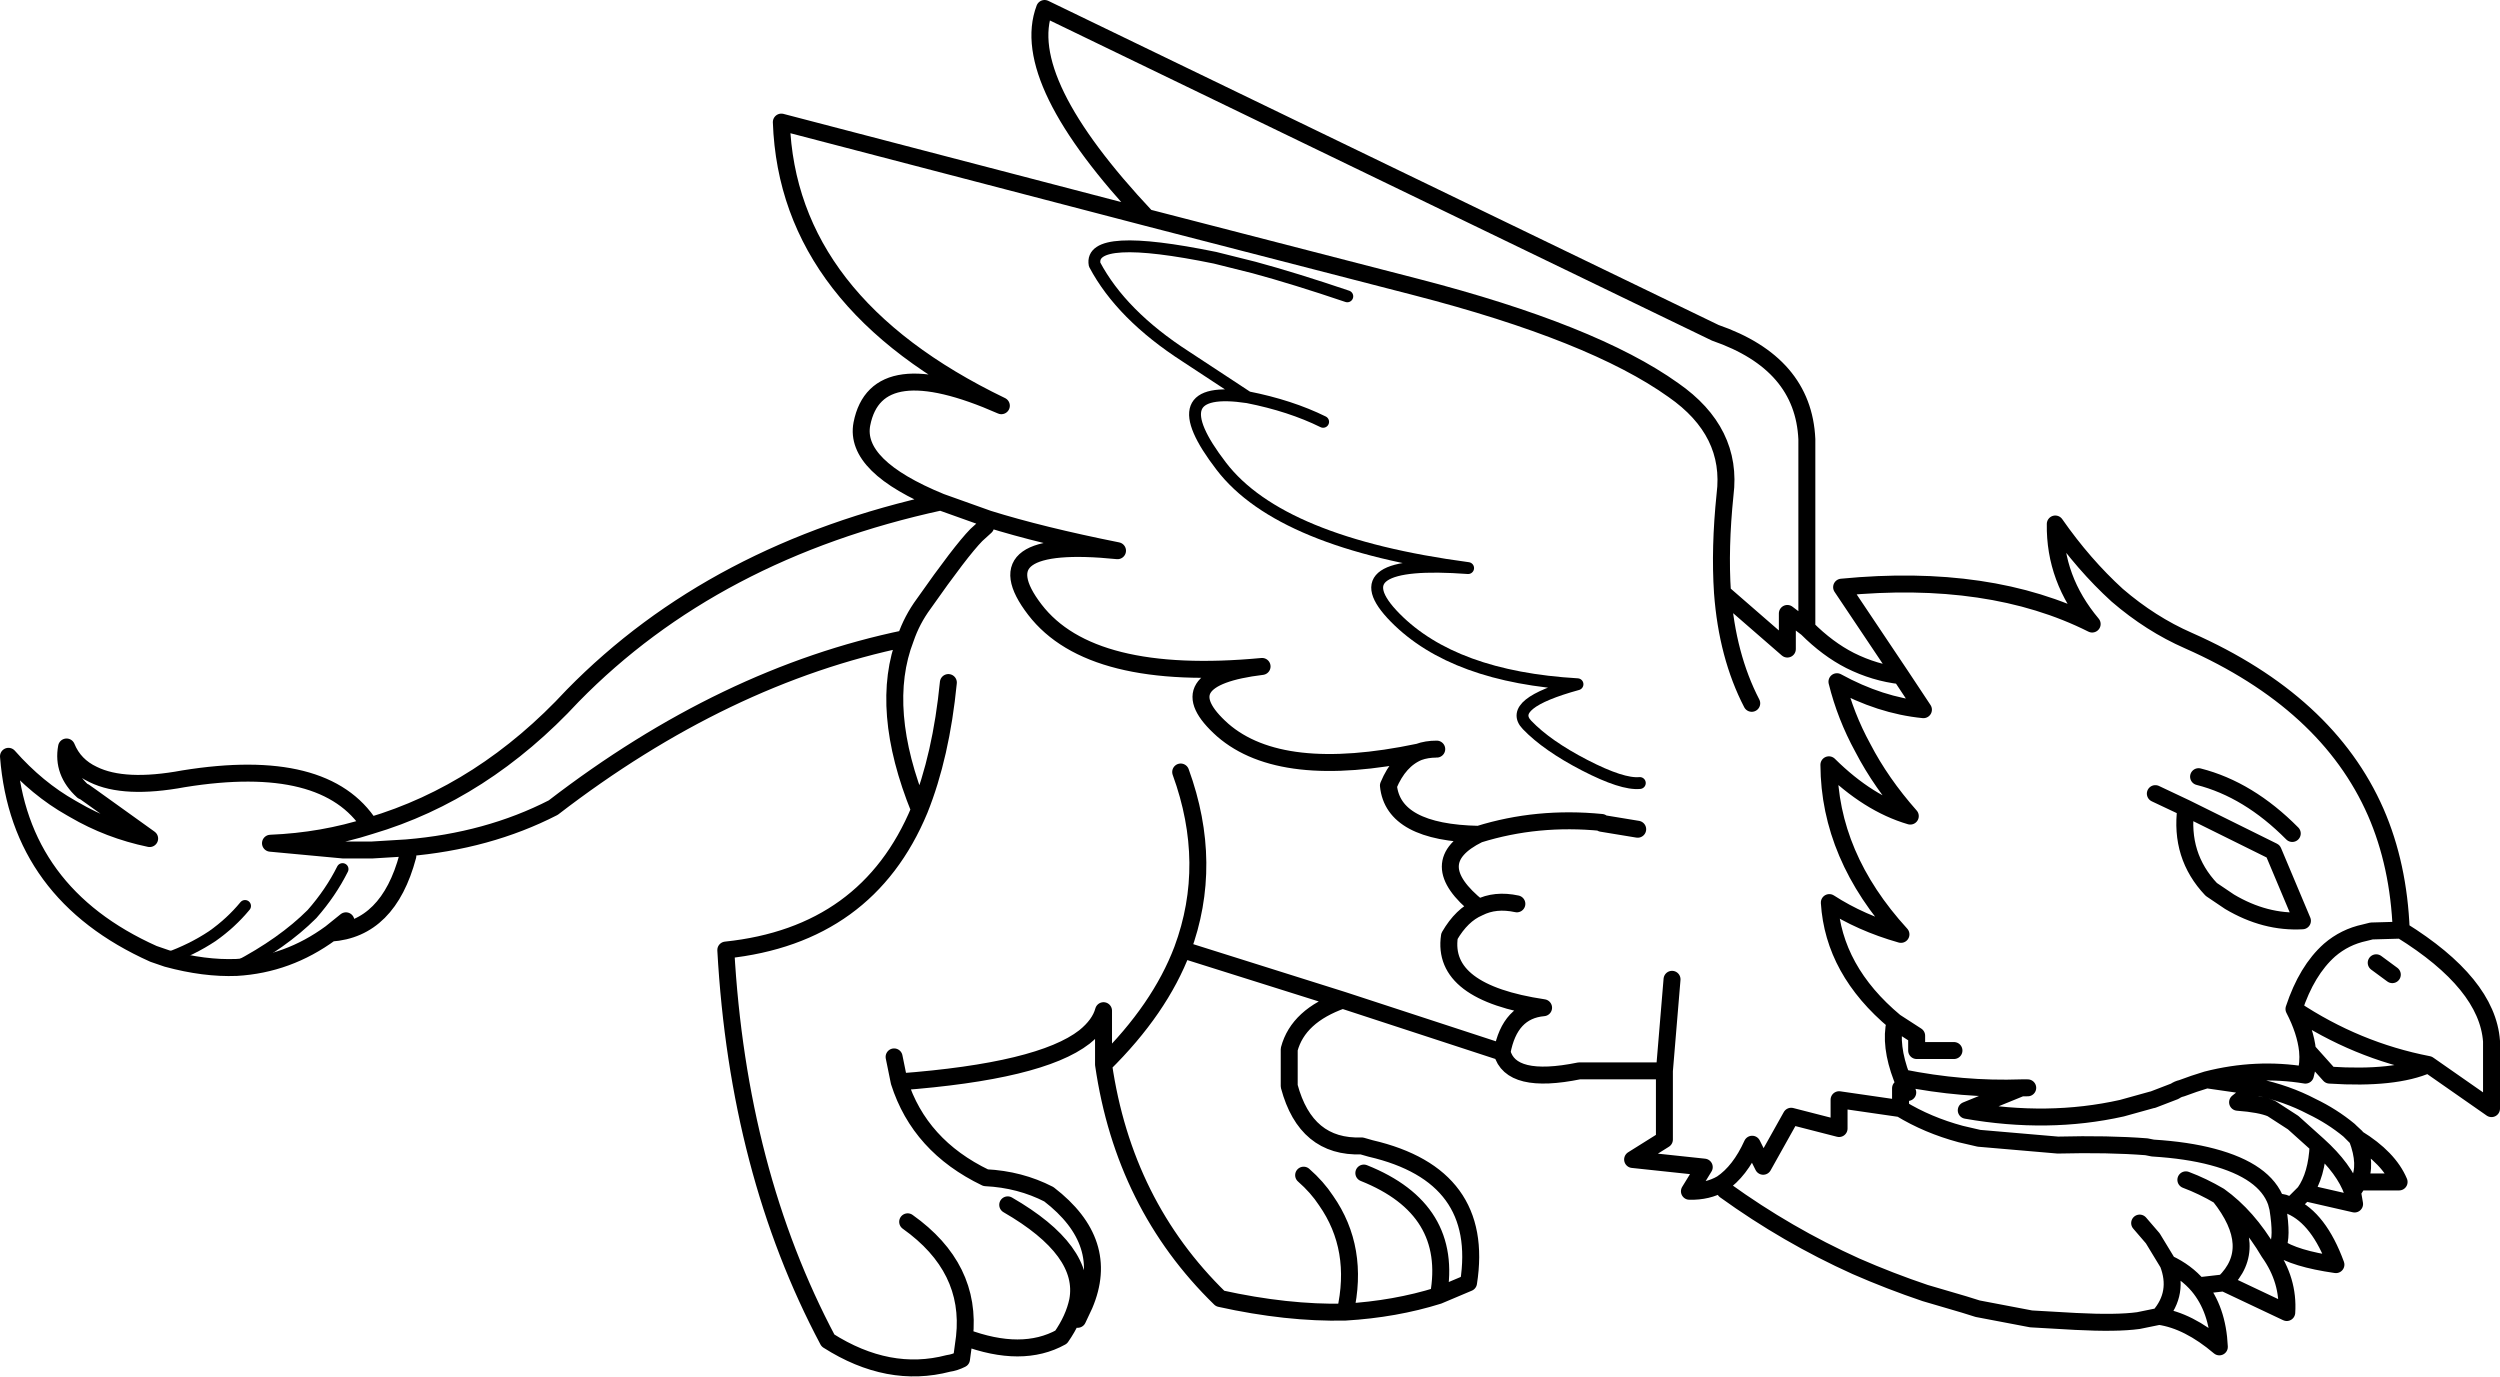 <?xml version="1.0" encoding="UTF-8" standalone="no"?>
<svg xmlns:xlink="http://www.w3.org/1999/xlink" height="162.35px" width="294.85px" xmlns="http://www.w3.org/2000/svg">
  <g transform="matrix(1.0, 0.0, 0.0, 1.0, 147.45, 81.2)">
    <path d="M45.95 11.15 Q43.9 11.35 39.45 9.05 35.0 6.75 32.65 4.3 30.25 1.8 38.6 -0.5 24.0 -1.35 17.1 -8.35 10.2 -15.35 25.7 -14.2 3.55 -17.15 -3.4 -26.2 -10.9 -35.95 -0.3 -34.35 L-7.6 -39.15 Q-15.2 -44.05 -18.35 -50.0 -19.05 -53.85 -4.15 -50.8 L0.45 -49.65 Q5.25 -48.35 11.45 -46.25 M-127.75 31.85 Q-124.8 30.8 -122.4 29.2 -120.2 27.65 -118.55 25.65 M-119.55 32.9 Q-114.1 30.05 -110.65 26.6 -108.45 24.1 -107.05 21.3 M8.6 -31.45 Q4.75 -33.35 -0.3 -34.35" fill="none" stroke="#000000" stroke-linecap="round" stroke-linejoin="round" stroke-width="1.4"/>
    <path d="M59.15 1.75 Q56.25 -3.85 55.7 -11.3 55.35 -16.55 56.0 -22.85 56.95 -30.3 49.9 -35.2 40.45 -41.95 19.55 -47.35 L-12.2 -55.55 -55.3 -66.8 Q-54.55 -45.5 -29.35 -33.35 -44.1 -39.85 -45.8 -31.2 -46.75 -26.2 -36.5 -22.0 L-30.9 -20.0 Q-24.65 -18.05 -15.65 -16.25 -32.0 -17.9 -25.4 -9.3 -18.8 -0.7 1.4 -2.6 -10.1 -1.2 -3.25 4.9 3.65 10.9 19.85 7.5 20.8 7.15 22.0 7.15 M-12.2 -55.55 Q-27.45 -71.75 -24.25 -80.2 L54.85 -41.95 Q65.25 -38.35 65.65 -29.4 L65.65 -7.1 Q68.1 -4.65 70.75 -3.3 73.65 -1.85 76.75 -1.5 L69.75 -11.95 Q87.25 -13.65 99.3 -7.6 94.85 -12.9 94.95 -19.4 98.3 -14.6 102.25 -11.0 106.2 -7.6 110.65 -5.65 127.05 1.6 132.75 14.6 135.45 20.8 135.75 28.5 145.9 34.8 146.4 41.6 L146.4 49.55 138.95 44.35 Q135.0 46.1 127.3 45.6 L124.7 42.7 Q124.85 44.2 124.45 45.6 118.65 44.65 112.8 46.15 L118.7 47.0 Q122.25 47.75 125.2 49.3 127.6 50.45 129.6 52.1 L129.75 52.25 130.45 52.9 130.55 53.05 Q134.3 55.35 135.5 58.2 L130.75 58.2 130.0 59.35 130.25 60.8 124.35 59.45 122.75 61.05 Q126.05 62.5 128.05 67.95 123.15 67.25 121.15 65.85 L120.15 66.5 Q122.5 69.8 122.25 73.6 L114.85 70.1 111.8 70.45 Q114.1 73.2 114.3 77.65 110.65 74.55 107.2 74.05 L104.75 74.55 Q102.2 74.9 97.35 74.65 L92.1 74.35 85.8 73.15 84.2 72.65 79.6 71.3 Q75.45 69.9 71.45 68.15 63.35 64.5 56.0 59.2 M65.65 -7.1 L63.35 -8.85 63.35 -4.65 55.7 -11.3 M132.8 32.35 L134.7 33.75 M135.75 28.5 L132.25 28.6 131.45 28.8 Q129.1 29.3 127.3 30.85 124.6 33.25 123.1 37.8 130.45 42.7 138.95 44.35 M123.1 37.8 Q124.45 40.4 124.7 42.7 M106.75 12.4 L110.35 14.1 120.65 19.2 124.1 27.4 Q119.7 27.65 115.5 25.15 L113.35 23.7 Q109.6 19.75 110.35 14.1 M83.0 42.7 L78.6 42.7 78.6 40.95 76.05 39.3 Q75.4 42.1 76.85 45.9 84.05 47.35 90.95 47.1 L91.7 47.1 M118.7 47.0 L116.45 48.8 Q119.15 49.0 120.45 49.55 L123.0 51.2 125.95 53.85 Q129.05 56.65 130.0 59.35 M112.8 46.15 Q111.3 46.6 109.85 47.15 109.4 47.25 109.05 47.5 L106.45 48.5 106.4 48.5 102.8 49.5 Q94.1 51.45 84.45 49.75 L90.95 47.1 M121.15 65.85 Q121.75 64.8 121.2 61.3 L121.0 60.55 Q119.7 56.9 113.5 55.25 110.5 54.45 106.45 54.2 L105.7 54.05 Q101.2 53.7 95.25 53.85 L85.95 53.05 83.8 52.55 Q79.9 51.5 76.7 49.55 L69.45 48.5 69.45 51.9 63.8 50.45 60.5 56.35 59.2 53.75 Q57.75 56.95 55.6 58.4 53.95 59.35 51.8 59.3 L53.55 56.45 45.1 55.55 48.85 53.2 48.85 45.1 38.8 45.1 Q30.7 46.75 29.7 42.9 L10.9 36.75 Q5.65 38.6 4.6 42.55 L4.6 46.9 Q6.55 54.2 13.15 53.95 L14.2 54.25 Q27.75 57.4 25.75 70.1 L22.2 71.6 Q17.1 73.2 11.2 73.55 4.35 73.7 -3.55 71.95 -14.9 60.9 -17.3 44.35 L-17.3 38.0 Q-17.75 39.65 -19.55 41.1 -24.75 45.15 -41.4 46.4 -39.0 53.95 -31.2 57.7 -27.15 57.9 -23.75 59.65 -16.4 65.3 -19.55 72.7 L-20.35 74.4 -20.35 72.2 Q-20.8 74.35 -22.3 76.5 -26.9 79.05 -33.7 76.5 L-34.05 79.1 Q-34.85 79.5 -35.6 79.6 -42.65 81.45 -49.8 76.9 -60.4 56.95 -61.85 30.85 -45.15 29.1 -39.0 14.3 -43.85 2.35 -40.65 -5.9 -62.0 -1.5 -82.2 14.05 -89.9 18.0 -99.5 18.8 L-103.6 19.05 -103.8 19.05 -106.95 19.05 -115.55 18.25 Q-109.4 18.0 -103.8 16.2 -109.05 7.95 -125.8 10.65 -132.8 11.95 -136.45 10.15 -138.7 9.1 -139.6 6.9 -140.15 9.85 -137.7 12.1 L-137.55 12.15 -136.7 12.75 -129.8 17.7 Q-134.6 16.7 -138.7 14.3 L-139.05 14.1 Q-143.05 11.85 -146.45 8.0 -145.2 24.2 -129.35 31.3 L-127.75 31.85 Q-123.35 33.05 -119.55 32.9 -113.5 32.55 -108.45 28.85 L-106.65 27.4 M104.9 63.05 L106.45 64.85 108.15 67.65 108.25 67.8 Q110.4 68.8 111.8 70.45 M108.25 67.8 Q109.6 71.3 107.2 74.05 M120.15 66.5 Q117.65 62.25 114.3 59.85 119.15 65.95 114.85 70.1 M114.3 59.85 Q112.35 58.7 110.35 57.95 M129.75 52.25 L130.55 53.05 Q131.75 56.2 130.75 58.2 M125.95 53.85 Q125.8 57.4 124.35 59.45 M111.85 10.4 Q117.75 11.9 122.9 17.1 M122.75 61.05 Q121.95 60.55 121.0 60.55 M76.05 39.3 Q68.8 33.25 68.3 25.25 72.0 27.65 76.75 29.0 68.3 19.75 68.25 9.0 72.9 13.6 77.85 15.05 74.4 11.15 72.25 7.0 70.2 3.25 69.2 -0.8 74.3 2.0 79.4 2.5 L76.75 -1.5 M19.85 7.5 Q17.55 8.45 16.3 11.45 16.85 17.0 26.95 17.2 33.85 15.05 41.45 15.8 L41.45 15.9 45.7 16.6 M49.75 34.3 L48.85 45.1 M76.7 49.55 L76.7 47.15 77.55 47.65 76.85 45.9 M26.95 17.2 Q20.25 20.5 26.95 25.85 28.9 24.85 31.45 25.4 M29.7 42.9 Q30.6 38.0 34.6 37.65 22.5 35.85 23.5 29.2 24.95 26.7 26.95 25.85 M11.2 73.55 Q12.9 66.05 8.95 60.4 7.9 58.8 6.3 57.4 M13.4 57.15 Q24.05 61.4 22.2 71.6 M-40.65 -5.9 Q-39.9 -8.1 -38.5 -10.0 -34.15 -16.2 -32.3 -18.1 L-31.2 -19.1 M-17.3 44.35 Q-10.65 37.8 -8.0 30.8 -4.25 20.7 -8.2 9.85 M-41.4 46.4 L-42.0 43.45 M-33.7 76.5 Q-32.8 68.3 -40.4 62.9 M-28.6 60.9 Q-19.25 66.3 -20.35 72.2 M-99.35 19.75 Q-101.65 28.4 -108.45 28.85 M-103.8 16.2 Q-90.45 12.25 -79.9 0.85 -63.2 -16.2 -36.5 -22.0 M-39.0 14.3 Q-36.45 7.95 -35.6 -0.7 M-8.0 30.8 L10.9 36.75" fill="none" stroke="#000000" stroke-linecap="round" stroke-linejoin="round" stroke-width="2.0"/>
  </g>
</svg>
